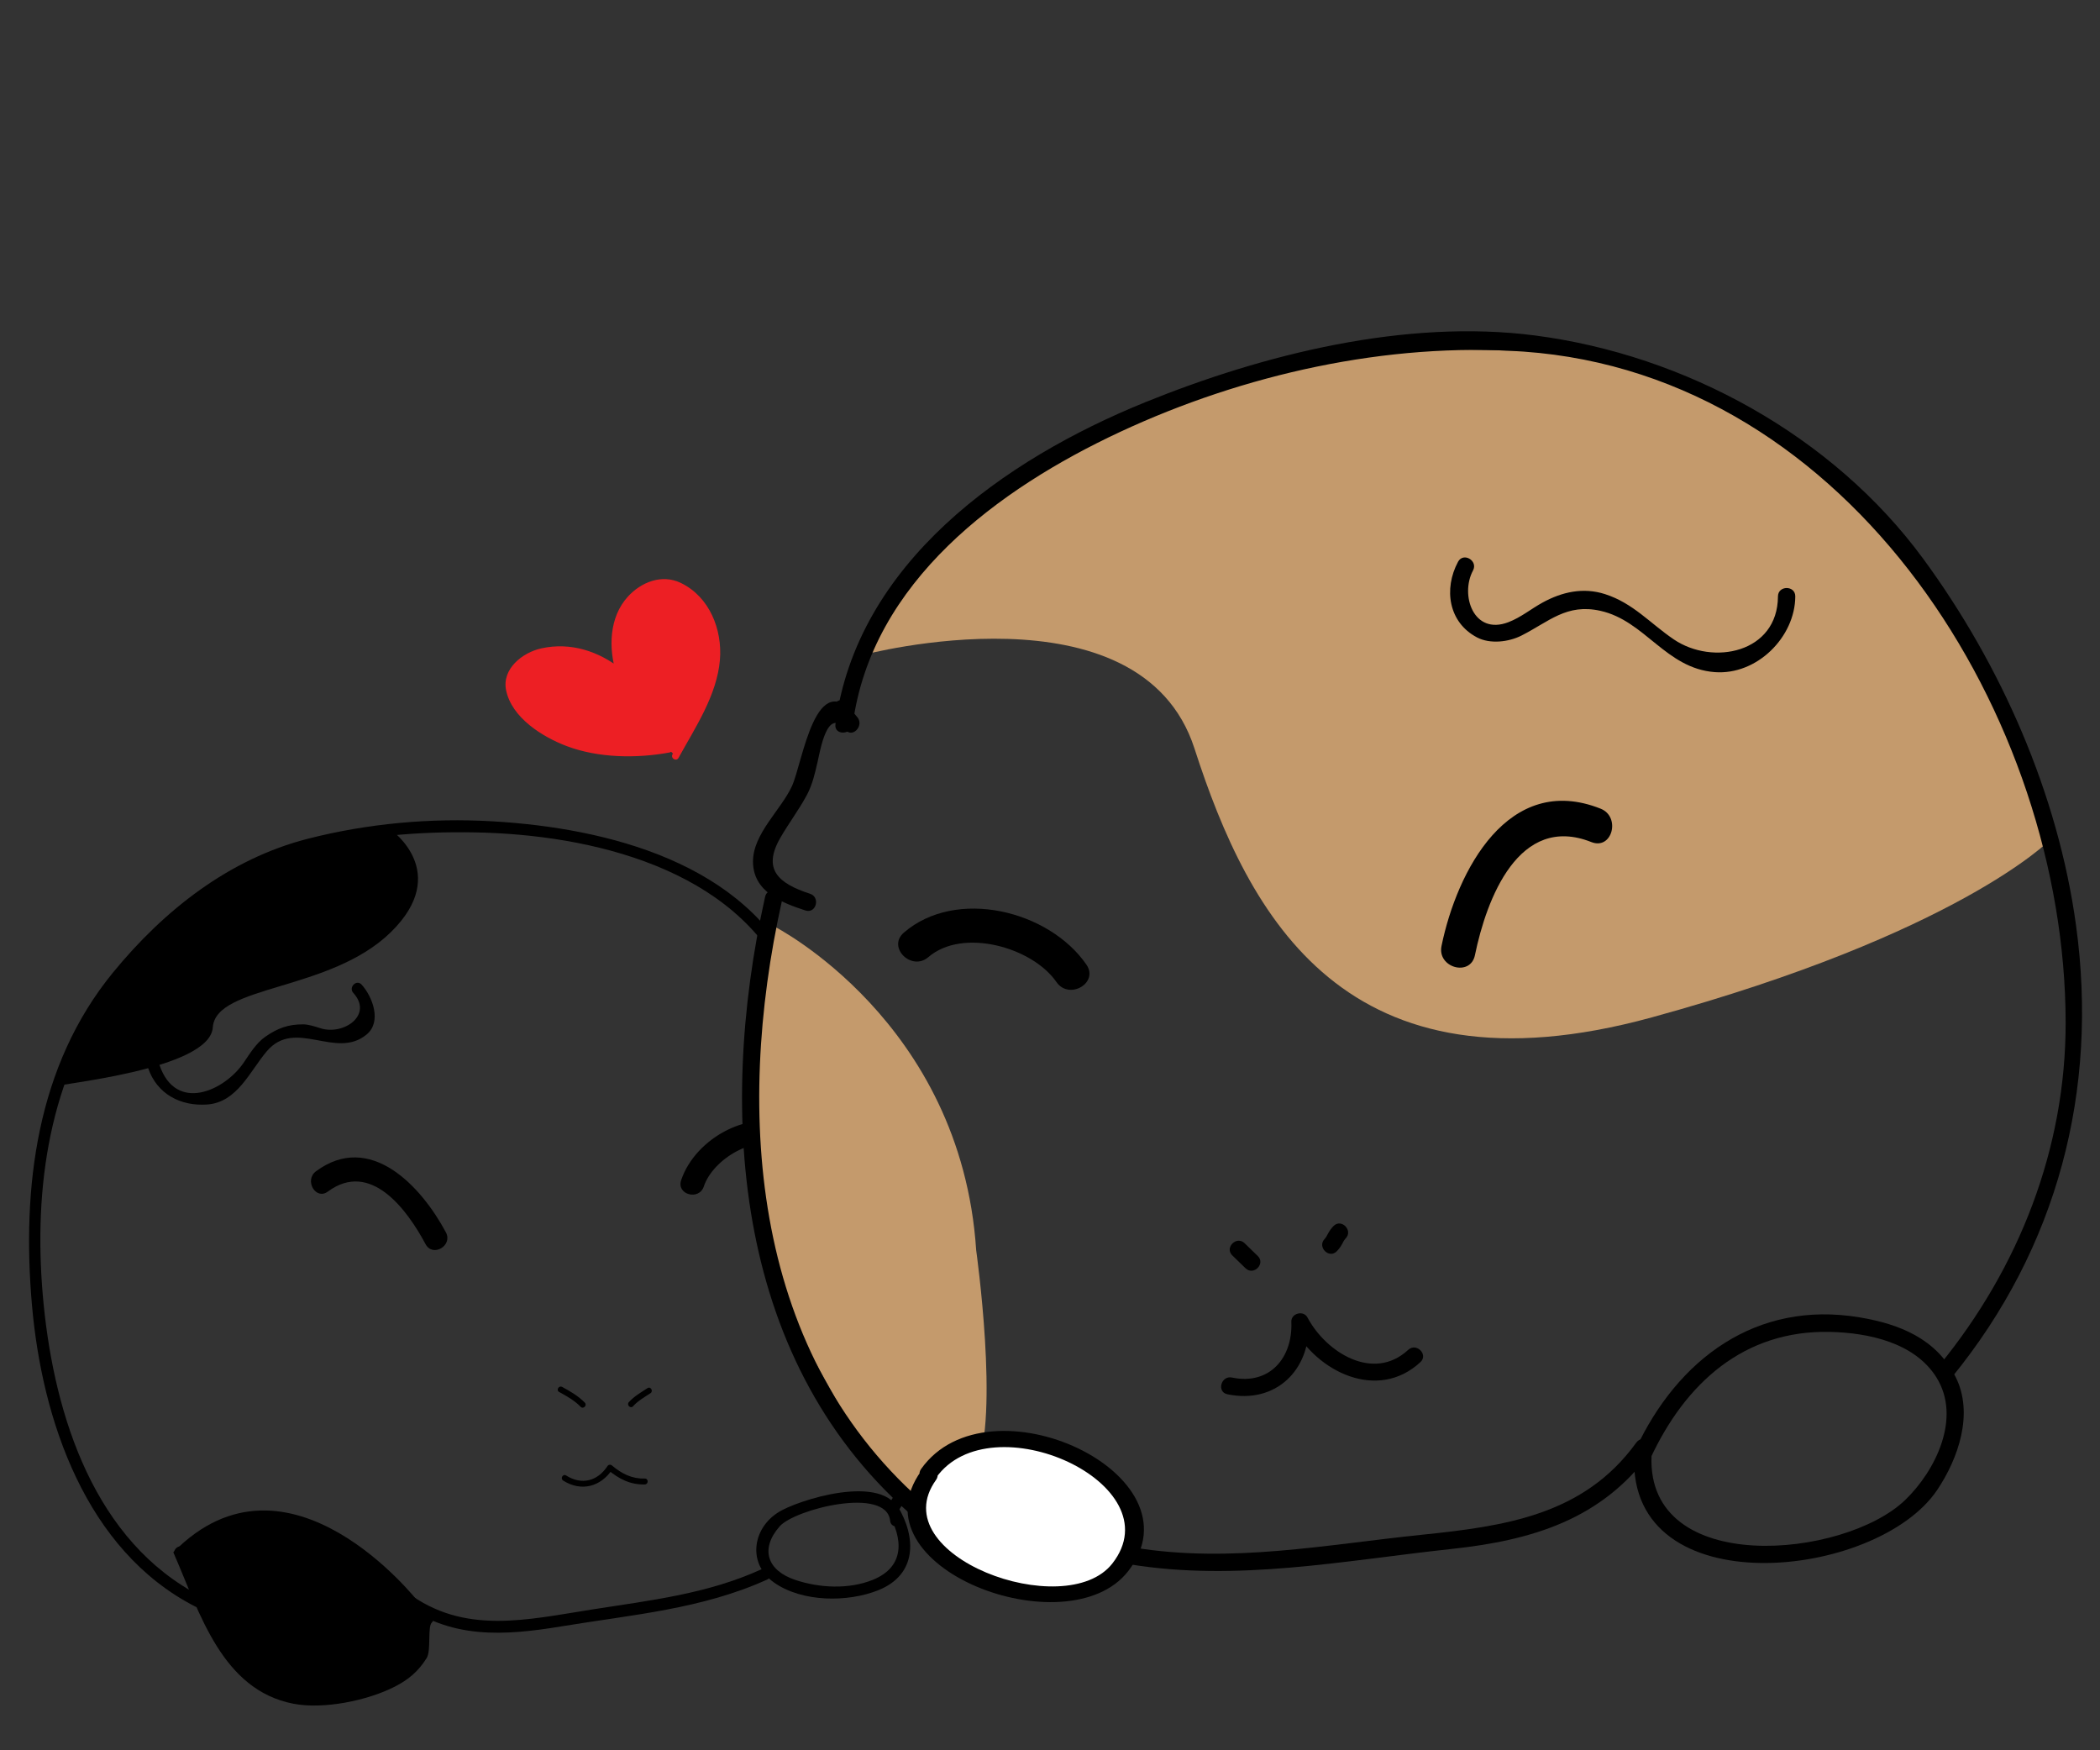 <?xml version="1.0" encoding="utf-8"?>
<!-- Generator: Adobe Illustrator 16.0.4, SVG Export Plug-In . SVG Version: 6.00 Build 0)  -->
<!DOCTYPE svg PUBLIC "-//W3C//DTD SVG 1.1//EN" "http://www.w3.org/Graphics/SVG/1.1/DTD/svg11.dtd">
<svg version="1.1" id="Layer_1" xmlns="http://www.w3.org/2000/svg" xmlns:xlink="http://www.w3.org/1999/xlink" x="0px" y="0px"
	 width="300px" height="250px" viewBox="0 0 300 250" enable-background="new 0 0 300 250" xml:space="preserve">
<rect x="0" y="0" width="300" height="250" fill="#333333" stroke="none"/>
<g>
	<g>
		<path d="M100.542,169.473c1.297-3.891,7.251-7.512,11.232-5.649c1.948,0.912,3.654-1.981,1.694-2.898
			c-6.03-2.821-14.131,1.559-16.164,7.655C96.617,170.64,99.86,171.516,100.542,169.473L100.542,169.473z"/>
	</g>
</g>
<g>
	<g>
		<path d="M123.942,154.86c10.15,18.602,15.281,41.435,2.84,60.266c-0.599,0.906,0.855,1.746,1.449,0.848
			c12.767-19.324,7.591-42.843-2.84-61.961C124.873,153.062,123.423,153.909,123.942,154.86L123.942,154.86z"/>
	</g>
</g>
<g>
	<g>
		<path d="M114.033,139.67c-7.384-16.423-27.293-21.413-43.691-22.36c-8.814-0.509-17.806,0.304-26.361,2.491
			c-11.267,2.881-20.558,10.224-27.826,19.094c-10.949,13.362-13.051,30.73-11.592,47.483c1.433,16.459,7.7,35.087,23.333,43.095
			c0.962,0.492,1.811-0.956,0.848-1.449c-15.222-7.797-20.91-25.713-22.502-41.646c-1.521-15.22,0.339-31.233,9.307-43.938
			c6.783-9.607,16.548-17.448,27.905-20.755c7.896-2.299,16.268-2.941,24.457-2.79c16.446,0.305,37.257,5.127,44.674,21.622
			C113.027,141.503,114.474,140.648,114.033,139.67L114.033,139.67z"/>
	</g>
</g>
<path fill="#C49A6C" d="M110.569,132.304c0,0,26.736,13.546,28.886,46.272c0,0,3.348,23.828,0,31.052l-1.055,2.373l-7.287,3.549
	l-6.446-6.307l-13.528-24.182l-3.726-19.713l1.312-20.229L110.569,132.304z"/>
<path fill="#C49A6C" d="M123.127,93.584c0,0,39.77-10.645,47.514,13.333c7.746,23.978,21.561,50.394,65.308,38.406
	c43.747-11.989,56.832-25.283,56.832-25.283l-5.027-14.443l-7.771-17.783l-11.987-14.185l-20.649-15.682l-20.756-7.571
	l-28.344-0.752l-23.662,5.181l-22.678,9.611L136.298,75.43l-13.171,17.262"/>
<g>
	<g>
		<path d="M83.545,200.345c-0.933-0.956-2.072-1.613-3.237-2.244c-0.476-0.258-0.9,0.467-0.424,0.725
			c1.104,0.598,2.184,1.207,3.067,2.113C83.33,201.326,83.923,200.732,83.545,200.345L83.545,200.345z"/>
	</g>
</g>
<g>
	<g>
		<path d="M92.499,198.274c-0.929,0.607-1.905,1.167-2.66,1.995c-0.364,0.399,0.229,0.994,0.594,0.594
			c0.708-0.777,1.619-1.294,2.49-1.864C93.373,198.704,92.953,197.977,92.499,198.274L92.499,198.274z"/>
	</g>
</g>
<g>
	<g>
		<path d="M92.116,211.188c-1.839,0.054-3.308-0.696-4.681-1.856c-0.213-0.18-0.501-0.153-0.659,0.085
			c-1.416,2.143-3.674,2.742-5.899,1.334c-0.459-0.29-0.88,0.437-0.424,0.725c2.592,1.641,5.379,0.893,7.048-1.635
			c-0.22,0.028-0.439,0.057-0.659,0.085c1.552,1.311,3.209,2.162,5.274,2.103C92.656,212.012,92.657,211.172,92.116,211.188
			L92.116,211.188z"/>
	</g>
</g>
<g>
	<g>
		<path d="M50.473,141.824c2.875,3.158-1.38,6.088-4.679,5.05c-0.76-0.239-1.7-0.561-2.507-0.562
			c-2.114-0.001-3.607,0.538-5.369,1.757c-1.295,0.896-2.218,2.401-3.082,3.68c-2.748,4.066-9.723,7.256-12.059,0.349
			c-0.345-1.021-1.967-0.583-1.619,0.445c1.252,3.703,4.615,5.488,8.44,5.218c4.316-0.307,6.109-4.79,8.53-7.62
			c4.072-4.761,9.822,1.262,14.233-2.367c2.241-1.844,0.835-5.448-0.701-7.137C50.93,139.835,49.747,141.025,50.473,141.824
			L50.473,141.824z"/>
	</g>
</g>
<g>
	<g>
		<path d="M60.505,230.56c-0.68,0.652-0.667,0.808-0.725,1.771c0.125,0.883,0.169,1.772,0.131,2.67
			c-0.375,2.534-3.279,4.024-5.32,4.849c-4.362,1.76-9.843,2.662-14.39,1.368c-7.961-2.268-10.917-13.271-13.805-19.908
			c-0.431-0.99-1.876-0.135-1.449,0.848c3.617,8.314,6.806,19.218,16.962,21.192c4.313,0.839,10.584-0.453,14.454-2.42
			c2-1.017,3.404-2.2,4.592-4.107c0.665-1.069,0.091-4.454,0.738-5.074C62.475,230.996,61.286,229.811,60.505,230.56L60.505,230.56z
			"/>
	</g>
</g>
<g>
	<g>
		<path d="M128.843,217.242c-0.694-7.164-13.362-3.497-17.11-1.545c-4.223,2.198-5.101,7.552-1.174,10.33
			c4.011,2.838,10.537,2.876,14.945,1.096c5.475-2.21,5.455-7.486,2.729-11.997c-0.559-0.925-2.011-0.082-1.449,0.848
			c2.293,3.796,2.495,7.827-2.099,9.682c-3.435,1.387-7.628,1.166-11.086,0.006c-3.995-1.34-5.056-4.409-2.221-7.643
			c2.163-2.468,15.304-5.774,15.788-0.776C127.268,218.31,128.947,218.319,128.843,217.242L128.843,217.242z"/>
	</g>
</g>
<g>
	<g>
		<path d="M108.774,224.152c-7.738,3.522-15.861,4.432-24.163,5.733c-9.32,1.462-18.34,3.701-26.489-2.479
			c-0.863-0.655-1.698,0.804-0.848,1.449c7.02,5.325,14.728,4.807,23.005,3.436c9.974-1.653,20.024-2.447,29.342-6.689
			C110.606,225.153,109.752,223.707,108.774,224.152L108.774,224.152z"/>
	</g>
</g>
<g>
	<g>
		<path d="M63.699,176.019c-3.538-6.626-10.837-14.431-18.553-8.722c-1.72,1.272-0.049,4.188,1.694,2.898
			c6.081-4.498,11.293,2.524,13.959,7.519C61.82,179.624,64.718,177.928,63.699,176.019L63.699,176.019z"/>
	</g>
</g>
<g>
	<g>
		<path d="M208.293,80.239c-2.075,3.872-1.377,8.661,2.714,10.807c1.862,0.978,4.518,0.658,6.333-0.259
			c3.946-1.992,6.444-4.62,11.288-3.542c6.39,1.421,9.335,8.226,16.337,8.757c6.023,0.457,11.476-4.999,11.505-10.815
			c0.008-1.596-2.467-1.596-2.475,0c-0.041,8.08-9.31,9.919-14.882,6.14c-3.392-2.3-5.802-5.178-9.827-6.468
			c-3.119-0.999-6.139-0.316-8.922,1.21c-1.672,0.917-3.081,2.114-4.887,2.804c-4.989,1.907-6.915-3.901-5.048-7.384
			C211.184,80.082,209.047,78.832,208.293,80.239L208.293,80.239z"/>
	</g>
</g>
<g>
	<g>
		<path d="M122.502,102.471c-5.978-7.737-7.825,6.478-9.375,9.836c-1.559,3.376-5.579,6.804-5.557,10.771
			c0.023,4.251,3.986,5.826,7.494,6.97c1.522,0.496,2.168-1.895,0.658-2.387c-4.585-1.494-6.812-3.51-4.259-7.969
			c1.198-2.092,2.663-4.005,3.802-6.136c0.787-1.473,1.154-3.078,1.523-4.69c0.407-1.778,1.412-7.95,3.965-4.645
			C121.727,105.482,123.465,103.717,122.502,102.471L122.502,102.471z"/>
	</g>
</g>
<g>
	<g>
		<path d="M109.3,128.093c-6.952,31.256-4.309,67.004,21.695,88.972c1.211,1.023,2.971-0.719,1.75-1.75
			c-25.335-21.402-27.828-56.126-21.058-86.563C112.033,127.196,109.647,126.535,109.3,128.093L109.3,128.093z"/>
	</g>
</g>
<g>
	<g>
		<path d="M161.379,223.437c15.383,2.513,30.653-0.542,45.953-2.188c11.516-1.238,21.515-4.196,28.562-13.945
			c0.938-1.297-1.211-2.529-2.137-1.25c-7.511,10.39-18.797,11.94-30.705,13.17c-13.729,1.417-27.204,4.083-41.016,1.826
			C160.477,220.795,159.807,223.18,161.379,223.437L161.379,223.437z"/>
	</g>
</g>
<g>
	<g>
		<path d="M119.054,101.185c0,0.288,0,0.576,0,0.864c0,1.596,2.475,1.596,2.475,0c0-0.288,0-0.576,0-0.864
			C121.529,99.589,119.054,99.589,119.054,101.185L119.054,101.185z"/>
	</g>
</g>
<g>
	<g>
		<path d="M121.821,103.461c2.704-20.378,20.825-33.667,38.186-41.766c17.603-8.211,38.21-12.853,57.664-11.473
			c46.877,3.325,77.36,52.314,77.421,95.804c0.025,18.043-6.673,35.076-18.022,48.969c-1.001,1.225,0.739,2.986,1.75,1.75
			c15.119-18.506,20.988-41.017,17.754-64.591c-2.569-18.73-10.688-37.169-21.843-52.362
			c-12.898-17.566-33.995-29.095-55.456-31.876c-18.435-2.389-38.757,2.671-55.713,9.555c-20.06,8.144-41.156,22.937-44.215,45.991
			C119.137,105.04,121.615,105.02,121.821,103.461L121.821,103.461z"/>
	</g>
</g>
<g>
	<g>
		<path d="M210.705,136.431c1.664-8.086,6.28-20.263,16.632-16.155c2.97,1.179,4.246-3.61,1.316-4.772
			c-13.156-5.222-20.507,8.851-22.722,19.611C205.291,138.229,210.062,139.556,210.705,136.431L210.705,136.431z"/>
	</g>
</g>
<g>
	<g>
		<path d="M155.197,137.774c-5.346-7.745-18.599-11.01-26.075-4.564c-2.421,2.088,1.096,5.573,3.5,3.5
			c4.913-4.235,14.866-1.414,18.301,3.562C152.724,142.88,157.016,140.409,155.197,137.774L155.197,137.774z"/>
	</g>
</g>
<path d="M55.848,118.531c0,0,8.703,6.066,0,14.601c-8.702,8.535-25.027,7.518-25.447,13.613c-0.418,6.098-22.459,8.077-22.629,8.47
	c-0.171,0.394,6.169-12.463,6.169-12.463l5.552-7.088c0,0,11.12-10.385,17.808-12.69c0,0,16.801-5.272,18.636-4.947"/>
<path d="M59.716,229.595v-0.846c0,0-18.527-23.781-34.966-7.017l3.333,5.679l3.336,6.846l4.276,5.318l5.414,2.761l4.884,0.293
	l6.642-1.31l5.064-2.104l3.021-3.992l0.378-5.409L59.716,229.595z"/>
<g>
	<path fill="#FFFFFF" d="M132.652,210.755c-9.105,11.584,20.094,23.471,27.629,12.803c8.478-12.193-19.152-26.214-27.629-13.106"/>
	<g>
		<path d="M131.583,210.13c-9.874,13.758,20.93,25.354,29.573,14.303c10.791-13.8-19.979-28.154-29.573-14.606
			c-0.925,1.306,1.223,2.54,2.137,1.25c7.803-11.019,34.077,0.876,25.187,12.244c-6.681,8.544-32.964-1.104-25.187-11.94
			C134.653,210.08,132.505,208.847,131.583,210.13L131.583,210.13z"/>
	</g>
</g>
<g>
	<g>
		<path d="M233.456,208.012c-0.811,21.36,34.621,17.659,43.271,4.827c3.021-4.483,5.288-10.962,2.636-16.182
			c-2.762-5.435-7.97-7.539-13.743-8.498c-14.689-2.441-25.958,5.906-31.995,18.923c-0.667,1.438,1.466,2.696,2.137,1.25
			c4.995-10.771,13.379-18.368,25.671-18.092c5.495,0.124,12.103,1.531,15.206,6.51c3.611,5.793-0.165,13.362-4.48,17.511
			c-8.72,8.379-36.882,11.002-36.228-6.249C235.991,206.415,233.517,206.421,233.456,208.012L233.456,208.012z"/>
	</g>
</g>
<g>
	<g>
		<path d="M175.337,199.147c6.874,1.437,11.926-3.436,11.614-10.339c-0.769,0.208-1.537,0.416-2.306,0.625
			c3.483,6.551,12.165,10.773,18.27,5.127c1.174-1.086-0.58-2.832-1.75-1.75c-4.981,4.607-11.736,0.352-14.383-4.627
			c-0.571-1.075-2.361-0.599-2.306,0.625c0.229,5.088-3.078,9.081-8.481,7.952C174.438,196.436,173.775,198.821,175.337,199.147
			L175.337,199.147z"/>
	</g>
</g>
<g>
	<g>
		<path d="M176.047,179.321c0.628,0.609,1.257,1.219,1.885,1.829c1.145,1.112,2.896-0.636,1.75-1.75
			c-0.628-0.61-1.257-1.22-1.885-1.829C176.651,176.46,174.899,178.208,176.047,179.321L176.047,179.321z"/>
	</g>
</g>
<g>
	<g>
		<path d="M190.983,178.711c0.299-0.311,0.549-0.655,0.754-1.034c0.152-0.282,0.278-0.562,0.503-0.795
			c1.105-1.15-0.643-2.903-1.75-1.75c-0.299,0.312-0.55,0.656-0.755,1.035c-0.152,0.282-0.278,0.561-0.502,0.794
			C188.128,178.111,189.876,179.864,190.983,178.711L190.983,178.711z"/>
	</g>
</g>
<g>
	<path fill="#ED1F24" d="M95.5,107c-5,1-13.5,0.5-17.5-2.5c-13-8,1-16.5,10.5-8.5c-3.5-10.5,7.5-18.5,13-7.5c3,6.5-2,14-5,19.5"/>
	<g>
		<path fill="#ED1F24" d="M95.367,106.518c-7.185,1.327-16.618,0.308-21.231-6.079c-2.143-2.967-0.01-5.722,2.953-6.725
			c3.812-1.291,8.058,0.238,11.058,2.639c0.361,0.29,0.996,0.036,0.835-0.486c-1.04-3.401-0.89-7.072,1.415-9.932
			c2.087-2.59,5.453-2.804,7.993-0.787c7.638,6.066,1.174,16.253-2.321,22.599c-0.312,0.565,0.552,1.07,0.863,0.505
			c2.381-4.324,5.493-8.946,5.914-14.006c0.36-4.336-1.498-9.024-5.603-10.991c-2.706-1.296-5.659-0.107-7.554,1.973
			c-2.672,2.933-2.771,7.312-1.671,10.905c0.278-0.162,0.557-0.324,0.835-0.486c-3.301-2.642-7.34-3.961-11.538-3.034
			c-2.667,0.589-5.642,2.917-5.016,5.978c0.805,3.935,5.198,6.674,8.68,7.986c4.51,1.699,9.965,1.772,14.653,0.906
			C96.267,107.365,95.998,106.401,95.367,106.518L95.367,106.518z"/>
	</g>
</g>
</svg>
